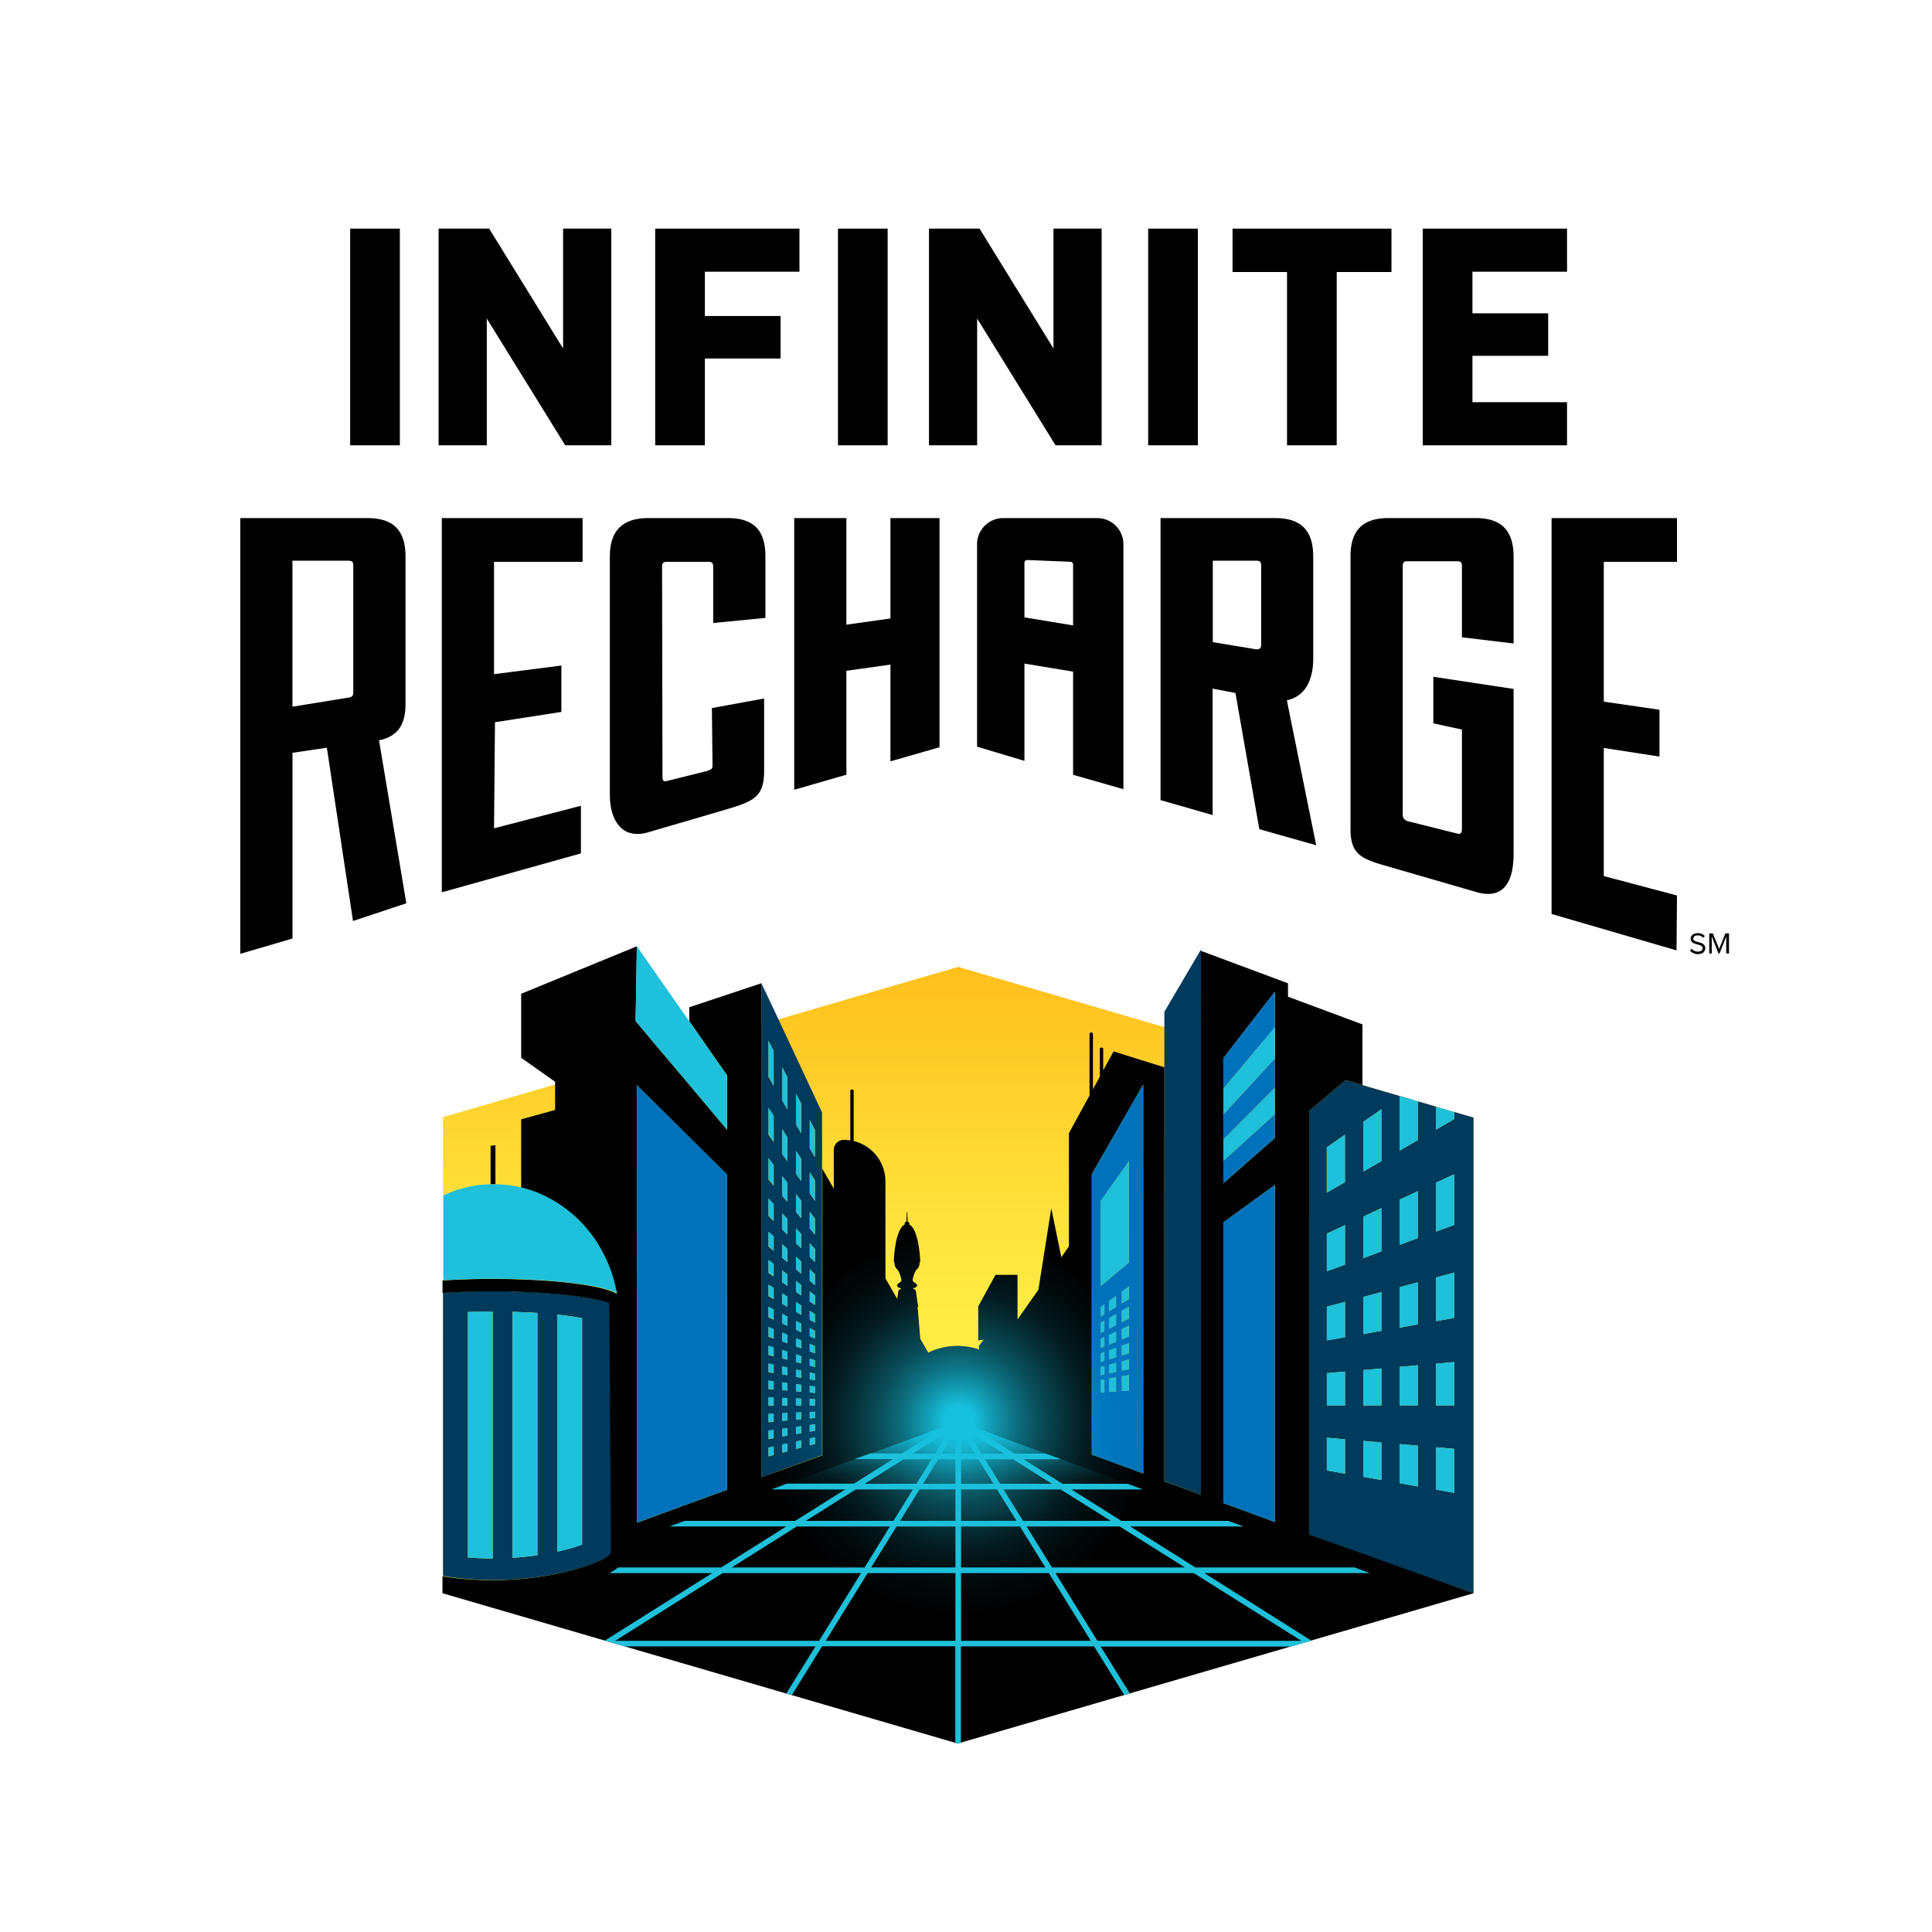 <svg id="Layer_1" data-name="Layer 1" xmlns="http://www.w3.org/2000/svg" xmlns:xlink="http://www.w3.org/1999/xlink" viewBox="0 0 576 576"><defs><style>.cls-1{fill:none;}.cls-2{fill:url(#New_Gradient_Swatch);}.cls-3{fill:#003a5d;}.cls-4{fill:#1fc0da;}.cls-5{fill:#0072bc;}.cls-6{fill:url(#linear-gradient);}.cls-7{clip-path:url(#clip-path);}.cls-8{fill:url(#radial-gradient);}</style><linearGradient id="New_Gradient_Swatch" x1="285.69" y1="398.09" x2="285.69" y2="286.79" gradientUnits="userSpaceOnUse"><stop offset="0" stop-color="#ffed46"/><stop offset="0.32" stop-color="#ffe23c"/><stop offset="0.88" stop-color="#fec521"/><stop offset="1" stop-color="#febe1a"/><stop offset="1" stop-color="#fdb515"/></linearGradient><linearGradient id="linear-gradient" x1="285.49" y1="425.51" x2="285.49" y2="444.98" gradientUnits="userSpaceOnUse"><stop offset="0.07" stop-color="#16c0dd"/><stop offset="0.16" stop-color="#16c0dd" stop-opacity="0.8"/><stop offset="0.26" stop-color="#16c0dd" stop-opacity="0.59"/><stop offset="0.37" stop-color="#16c0dd" stop-opacity="0.41"/><stop offset="0.49" stop-color="#16c0dd" stop-opacity="0.26"/><stop offset="0.6" stop-color="#16c0dd" stop-opacity="0.14"/><stop offset="0.73" stop-color="#16c0dd" stop-opacity="0.06"/><stop offset="0.85" stop-color="#16c0dd" stop-opacity="0.02"/><stop offset="1" stop-color="#16c0dd" stop-opacity="0"/></linearGradient><clipPath id="clip-path"><path class="cls-1" d="M338.78,343,316.37,374.8l-3-14.55-3.84,24.3-6.23,8.85V380.09h-6.51v2l0,0V380l-5.18,9.46v10.25l.07-.09,1.57-.26-1.45,1.92.09,1.09a19.9,19.9,0,0,0-15.21.92l-2.37-4.12c-.42-5-.74-8.88-.74-8.89a.55.55,0,0,0-.17-.35.59.59,0,0,0,.26-.43c0-.06-.67-4.58-.67-4.6,0-.25-.3-.49-.78-.66a1.05,1.05,0,0,0,0-.12h0s0,0,0-.05l.06,0c.63-.18,1-.45,1.09-.76a.33.33,0,0,0,0-.13c0-.37-1.19-1.07-1.19-1.16a.33.33,0,0,0-.15-.26,7.92,7.92,0,0,1,1-3,2.49,2.49,0,0,1,.56-.6,2.66,2.66,0,0,0,.52-1.74.64.64,0,0,0,.18-.27c0-.12,0-.23,0-.35,0-1.19-.59-9.44-3.23-10.71,0-.15,0-.53,0-.56h0c0-.11-.21-.2-.5-.23,0-.72-.11-3-.11-3s0,0-.07,0l-.06,0s-.09,2.32-.12,3c-.28,0-.5.12-.5.23h0s0,.39,0,.55c-2.71,1.24-3.23,9.53-3.23,10.72,0,.12,0,.23,0,.35a.74.74,0,0,0,.18.28,2.71,2.71,0,0,0,.52,1.73,2.42,2.42,0,0,1,.56.62,8.83,8.83,0,0,1,1,3,.36.36,0,0,0-.14.26c0,.09-1.19.79-1.19,1.16a.24.24,0,0,0,.05.13c0,.31.45.58,1.08.76l.06,0s0,0,0,.05h0a.75.75,0,0,1,0,.12c-.48.17-.78.41-.78.66,0,0-.17,1.19-.34,2.35l-3.53-6.14V352.23a12.42,12.42,0,0,0-9.47-12.05v-15a.52.52,0,0,0-1,0V340a12.13,12.13,0,0,0-1.92-.16,3,3,0,0,0-3,3v11.56l-3.41-5.92-55.21-24.24L132.08,475l153.61,44.81L439.31,475l-49-143.88Z"/></clipPath><radialGradient id="radial-gradient" cx="285.91" cy="423.65" r="64.07" xlink:href="#linear-gradient"/></defs><title>Primary-full-color</title><path d="M120.9,210V165.83c0-7.69-3.65-11.37-11.27-11.37h-38V284.37l15.57-4.56V224.44l10.25-1.52,7.79,51.66,15.9-5.27L113,220.72C118.26,219.63,120.9,216.44,120.9,210Zm-15.57-3.71c0,1.17-.34,1.57-1.49,1.7l-16.65,2.7V167.16h16.65c1.16,0,1.49.34,1.49,1.51Z"/><polygon points="173.19 240.23 147.29 246.95 147.57 215.32 167.37 212.25 167.37 198.42 147.29 200.99 147.29 167.5 173.69 167.5 173.69 154.46 131.72 154.46 131.72 266.03 173.19 254.43 173.19 240.23"/><path d="M181.82,237c0,7.69,3.7,13.32,11.27,11.18l23.45-6.86c8.06-2.42,11.27-3.67,11.27-11.36V208.25l-15.57,2.85.19,17.07c0,1.17-.46,1.3-1.68,1.7L199,232.8c-1.46.44-1.49-.34-1.49-1.51L197.39,169c0-1.17.33-1.5,1.49-1.5h12.26c1.16,0,1.49.33,1.49,1.5v16.74l15.57-1.52V165.83c0-7.69-3.48-11.37-11.1-11.37H193.25c-7.62,0-11.43,3.68-11.43,11.37Z"/><polygon points="252.34 154.46 236.78 154.46 236.78 235.46 252.34 230.97 252.34 199.99 265.47 198.14 265.47 226.98 280.11 222.78 280.11 154.46 265.47 154.46 265.47 184.39 252.34 186.24 252.34 154.46"/><path d="M391.52,196.42V165.83c0-7.69-3.64-11.37-11.26-11.37H346v84.08L361.53,243V205.3l6.8,1.31,7.12,40.6L392.4,252l-8.74-43.21C389,207.69,391.52,202.86,391.52,196.42ZM376,192.08c0,1.17-.33,1.51-1.49,1.51l-12.93-2.15V167.16h12.93c1.16,0,1.49.34,1.49,1.51Z"/><path d="M440,154.46h-26.1c-7.62,0-11.26,3.68-11.26,11.37v81.35c0,7.69,3.32,8.93,11.42,11.21L440,265.91c8.72,2.6,11.26-3.67,11.26-11.36V205.4l-23.93-3.63v13.89l8.53,1.85V247c0,1.17-.25,1.87-1.49,1.5l-14.67-3.67a2,2,0,0,1-1.49-2.27V168.83c0-1.17.33-1.5,1.49-1.5h14.67c1.15,0,1.49.33,1.49,1.5V190l15.4,1.85v-26C451.21,158.14,447.57,154.46,440,154.46Z"/><polygon points="499.97 167.5 499.97 154.46 462.58 154.46 462.58 272.49 499.84 283.35 499.97 266.98 478.15 261.19 478.15 222.99 494.75 225.56 494.75 211.6 478.15 209.19 478.15 167.5 499.97 167.5"/><path d="M299.25,154.46h-.15a7.8,7.8,0,0,0-7.8,7.79v60.36l14.12,4.23v-29l14.51,2.4V231l15,4.28V162.25a7.8,7.8,0,0,0-7.8-7.79Zm20.68,32-14.51-2.4V167.77a.83.83,0,0,1,.83-.82l12.86.54a.83.83,0,0,1,.82.83Z"/><rect x="104.4" y="68.16" width="14.81" height="64.6"/><polygon points="145.13 94.97 168.51 132.76 182.25 132.76 182.25 68.16 167.88 68.16 167.88 103.9 145.84 68.16 130.76 68.16 130.76 132.76 145.13 132.76 145.13 94.97"/><polygon points="210.15 106.89 232.72 106.89 232.72 94.21 210.15 94.21 210.15 81.01 238.35 81.01 238.35 68.16 195.34 68.16 195.34 132.76 210.15 132.76 210.15 106.89"/><rect x="249.83" y="68.16" width="14.81" height="64.6"/><polygon points="291.32 94.97 314.7 132.76 328.44 132.76 328.44 68.16 314.08 68.16 314.08 103.9 292.04 68.16 276.96 68.16 276.96 132.76 291.32 132.76 291.32 94.97"/><rect x="342.31" y="68.16" width="14.81" height="64.6"/><polygon points="414.85 68.16 367.47 68.16 367.47 81.1 383.71 81.1 383.71 132.76 398.52 132.76 398.52 81.1 414.85 81.1 414.85 68.16"/><polygon points="467.19 119.91 438.99 119.91 438.99 106.08 461.57 106.08 461.57 93.41 438.99 93.41 438.99 81.01 467.19 81.01 467.19 68.16 424.18 68.16 424.18 132.76 467.19 132.76 467.19 119.91"/><path d="M503.87,283.42l.45-.58a2.49,2.49,0,0,0,1.88.87c1.08,0,1.42-.58,1.42-1,0-1.55-3.56-.68-3.56-2.83,0-1,.88-1.67,2.07-1.67a2.84,2.84,0,0,1,2.13.84l-.45.55a2.28,2.28,0,0,0-1.74-.72c-.71,0-1.24.39-1.24,1,0,1.35,3.56.57,3.56,2.82,0,.86-.59,1.76-2.21,1.76A3,3,0,0,1,503.87,283.42Z"/><path d="M514.65,284.27v-5.06l-2,5.06h-.31l-2-5.06v5.06h-.75v-6h1.07l1.88,4.64,1.86-4.64h1.08v6Z"/><polygon class="cls-2" points="439.31 475.03 439.31 333.19 285.69 288.26 132.08 333.07 132.08 475.03 439.31 475.03"/><path class="cls-1" d="M138.06,476.78l93.84,27.37-93.82-27.37Z"/><path class="cls-1" d="M133,356q1.07-.47,2.16-.87h0a33.88,33.88,0,0,1,4.32-1.25,34.74,34.74,0,0,1,6.8-.81V341.64l1.44-.23v11.65a35.07,35.07,0,0,1,7,.82l.71.17V333.67l10.12-2.79v-7.57l-33.45,9.76v23.34l.67-.31Z"/><path class="cls-1" d="M245.07,348.43l3.41,5.92V342.79a3,3,0,0,1,3-3,12.13,12.13,0,0,1,1.92.16V325.22a.52.52,0,0,1,1,0v15a12.42,12.42,0,0,1,9.47,12.05v28.86l3.53,6.14c.17-1.16.34-2.34.34-2.35,0-.25.3-.49.78-.66a.75.75,0,0,0,0-.12h0s0,0,0-.05l-.06,0c-.63-.18-1-.45-1.08-.76a.24.24,0,0,1-.05-.13c0-.37,1.19-1.07,1.19-1.16a.36.36,0,0,1,.14-.26,8.83,8.83,0,0,0-1-3,2.42,2.42,0,0,0-.56-.62,2.71,2.71,0,0,1-.52-1.73.74.74,0,0,1-.18-.28c0-.12,0-.23,0-.35,0-1.19.52-9.48,3.23-10.72,0-.16,0-.52,0-.55h0c0-.11.22-.2.5-.23,0-.72.12-3,.12-3l.06,0s.07,0,.07,0,.08,2.32.11,3c.29,0,.5.12.5.23h0s0,.41,0,.56c2.64,1.27,3.23,9.52,3.23,10.71,0,.12,0,.23,0,.35a.64.64,0,0,1-.18.27,2.66,2.66,0,0,1-.52,1.74,2.49,2.49,0,0,0-.56.6,7.92,7.92,0,0,0-1,3,.33.33,0,0,1,.15.26c0,.09,1.19.79,1.19,1.16a.33.33,0,0,1,0,.13c-.05.31-.46.58-1.09.76l-.06,0s0,0,0,.05h0a1.05,1.05,0,0,1,0,.12c.48.17.78.41.78.66,0,0,.67,4.54.67,4.6a.59.59,0,0,1-.26.43.55.55,0,0,1,.17.35s.32,3.88.74,8.89l2.37,4.12a19.9,19.9,0,0,1,15.21-.92l-.09-1.09,1.45-1.92-1.57.26-.07.09V389.44l5.18-9.46v2.17l0,0v-2h6.51V393.4l6.23-8.85,3.84-24.3,3,14.55,2.27-3.22V337.83l6.14-11.22V308.33a.51.51,0,0,1,.51-.52.51.51,0,0,1,.51.52v16.41l2.05-3.75v-8.31a.52.52,0,0,1,1,0v6.44l3.1-5.66h0l15.15,4.75v-12l-61.45-17.92L232,303.91l13,27.79Z"/><polygon class="cls-1" points="433.55 331.38 433.55 331.51 439.31 333.19 439.31 333.07 433.55 331.38"/><polygon class="cls-3" points="347.14 306.18 347.14 318.21 347.14 325.49 347.14 441.64 358.06 445.67 358.06 445.62 358.06 328.92 358.06 321.64 358.06 309.37 358.06 283.46 358.06 283.06 347.14 301.66 347.14 306.18"/><path class="cls-3" d="M227,293.13v147.3l18.09-6.6V331.7l-13-27.79Zm14.42,40.8,1.54,2.95V345l-1.54-2.66Zm0,15.56,1.54,2.41V358l-1.54-2.19Zm0,11.8,1.54,2v4.77l-1.54-1.83Zm0,9.39,1.54,1.68v3.9l-1.54-1.54Zm0,7.75,1.54,1.41v3.3l-1.54-1.29Zm0,6.6,1.54,1.18v2.87L241.4,388Zm0,5.77,1.54,1v2.55l-1.54-.89Zm0,5.16,1.54.8v2.32l-1.54-.72Zm0,4.71,1.54.64v2.15l-1.54-.56Zm0,4.38,1.54.49v2l-1.54-.41Zm0,4.15,1.54.34v1.94l-1.54-.27Zm0,4,1.54.2v1.89l-1.54-.14Zm0,3.89,1.54.07V419H241.4Zm0,3.87,1.54-.06v1.87l-1.54.13Zm0,3.9,1.54-.2v1.91l-1.54.27Zm0,4,1.54-.34v2l-1.54.41Zm-4.1-102.78,1.54,2.95v8.85l-1.54-2.66Zm0,17,1.54,2.41v6.63l-1.54-2.19Zm0,12.89,1.54,2v5.22l-1.54-1.83Zm0,10.26,1.54,1.68v4.27l-1.54-1.53Zm0,8.47,1.54,1.4v3.62l-1.54-1.29Zm0,7.21,1.54,1.18v3.14l-1.54-1.08Zm0,6.3,1.54,1V392l-1.54-.89Zm0,5.64,1.54.8v2.54l-1.54-.72Zm0,5.14,1.54.64V402l-1.54-.55Zm0,4.79,1.54.49v2.21l-1.54-.41Zm0,4.53,1.54.34v2.13l-1.54-.27Zm0,4.36,1.54.2v2.07l-1.54-.14Zm0,4.26,1.54.06v2H237.3Zm0,4.22,1.54-.07v2.06l-1.54.13Zm0,4.26,1.54-.2v2.09l-1.54.27Zm0,4.36,1.54-.34v2.16l-1.54.42Zm-4.09-111.56,1.53,2.95v9.63l-1.53-2.66Zm0,18.44,1.53,2.41v7.21l-1.53-2.19Zm0,14,1.53,2v5.68l-1.53-1.83Zm0,11.12,1.53,1.67v4.66l-1.53-1.54Zm0,9.18,1.53,1.41v3.93L233.21,375Zm0,7.82,1.53,1.18v3.42l-1.53-1.07Zm0,6.84,1.53,1v3l-1.53-.89Zm0,6.12,1.53.79v2.77l-1.53-.72Zm0,5.58,1.53.63v2.56l-1.53-.56Zm0,5.19,1.53.48v2.42l-1.53-.42Zm0,4.91,1.53.34V410l-1.53-.27Zm0,4.73,1.53.2v2.25l-1.53-.13Zm0,4.62,1.53.06V419h-1.53Zm0,4.58,1.53-.07v2.24l-1.53.13Zm0,4.62,1.53-.2V428l-1.53.27Zm0,4.72,1.53-.34v2.36l-1.53.41Zm-2.56,3.12-1.54.41v-2.62l1.54-.34Zm0-5-1.54.27v-2.53l1.54-.2Zm0-4.9-1.54.14v-2.48l1.54-.07Zm0-4.81h-1.54v-2.47l1.54.07Zm0-4.82-1.54-.13v-2.5l1.54.2Zm0-4.89-1.54-.27v-2.57l1.54.34Zm0-5-1.54-.41v-2.68l1.54.48Zm0-5.29-1.54-.56v-2.84l1.54.64Zm0-5.63-1.54-.72v-3.07l1.54.8Zm0-6.11-1.54-.89V383l1.54,1Zm0-6.77-1.54-1.07v-3.8l1.54,1.18Zm0-7.64-1.54-1.29v-4.37l1.54,1.41Zm0-8.86-1.54-1.54v-5.16l1.54,1.67Zm0-10.56-1.54-1.83v-6.3l1.54,2Zm0-13-1.54-2.19v-8l1.54,2.41Zm0-16.73L229.11,321V310.32l1.54,2.95Z"/><path class="cls-3" d="M433.55,331.51v2.14l-5.43,3.13v-6.86l-5.42-1.58v11.58l-5.43,3.13V326.89l5.09,1.35-16.16-4.72-5-1.46-2.52,2.1-8.37,7V457.54l15.88,5.85L439.31,475V333.2Zm-38,10.57,3.11-2.18,2.31-1.62v14.17l-2.31,1.33-3.11,1.8v-13.5ZM401,439.35l-2.31-.41-3.11-.55v-9.76l3.11.27,2.31.21ZM401,419h-5.42v-9.61l3.11-.28,2.31-.2Zm0-20.33-2.31.4-3.11.55V389.58l3.11-.84,2.31-.62Zm0-21.64-2.31.84L395.58,379V367.78l3.11-1.45,2.31-1.08Zm10.85,64.21-5.42-.95V429.58l5.42.48Zm0-22.24h-5.42V408.46l5.42-.48Zm0-22.25-5.42,1V386.67l5.42-1.45Zm0-23.67-5.42,2V362.72l5.42-2.53Zm0-26.92-5.42,3.13V334.48l5.42-3.8Zm10.85,97-5.43-1V430.53l5.43.47Zm0-24.16h-5.43V407.51l5.43-.48Zm0-24.16-5.43,1V383.76l5.43-1.45Zm0-25.71-5.43,2V357.66l5.43-2.53Zm10.85,75.94-5.43-1V431.48l5.43.47Zm0-26.07h-5.43V406.56l5.43-.48Zm0-26.07-5.43.95v-13l5.43-1.46Zm0-27.74-5.43,2V352.6l5.43-2.53Z"/><path class="cls-3" d="M182.27,456.73l-.47-68.31c-4.81-1.65-14.55-2.89-26.39-3.3-2.73-.1-5.58-.15-8.5-.15-4.51,0-8.83.12-12.85.34h-.16l-1.82.11v84.44A95.89,95.89,0,0,0,143.26,471c1.2,0,2.42.07,3.67.07,2.94,0,5.78-.13,8.48-.36,1.74-.15,3.42-.34,5-.56,12.07-1.65,20.51-5.12,21.71-7a2.57,2.57,0,0,1,.16-.54v-.73Zm-16.12-64.8c3.06.32,5.53.69,7.39,1.05v67.51a56.84,56.84,0,0,1-7.26,2.07l-.13,0Zm-13.33-.82c.89,0,1.75.05,2.59.09,1.69.06,3.3.14,4.81.24v72.23c-1.53.23-3.14.42-4.81.57-.85.08-1.71.15-2.59.21ZM139.5,464.33V391.16q3.45-.12,7.39-.12v73.6C144.32,464.64,141.84,464.52,139.5,464.33Z"/><path d="M439.31,475l-49-17.5V331.15l8.37-7,2.52-2.1,5,1.46v-18.1L384,297.16v-4l-25.95-9.67V445.67l-10.92-4V318.21L332,313.46h0l-3.1,5.66v-6.44a.52.52,0,0,0-1,0V321l-2.05,3.75V308.33a.51.51,0,0,0-.51-.52.51.51,0,0,0-.51.52v18.28l-6.14,11.22v33.75l-2.27,3.22-3-14.55-3.84,24.3-6.23,8.85V380.09h-6.51v2l0,0V380l-5.18,9.46v10.25l.07-.09,1.57-.26-1.45,1.92.09,1.09a19.9,19.9,0,0,0-15.21.92l-2.37-4.12c-.42-5-.74-8.88-.74-8.89a.55.55,0,0,0-.17-.35.59.59,0,0,0,.26-.43c0-.06-.67-4.58-.67-4.6,0-.25-.3-.49-.78-.66a1.05,1.05,0,0,0,0-.12h0s0,0,0-.05l.06,0c.63-.18,1-.45,1.09-.76a.33.33,0,0,0,0-.13c0-.37-1.19-1.07-1.19-1.16a.33.33,0,0,0-.15-.26,7.92,7.92,0,0,1,1-3,2.49,2.49,0,0,1,.56-.6,2.66,2.66,0,0,0,.52-1.74.64.64,0,0,0,.18-.27c0-.12,0-.23,0-.35,0-1.19-.59-9.44-3.23-10.71,0-.15,0-.53,0-.56h0c0-.11-.21-.2-.5-.23,0-.72-.11-3-.11-3s0,0-.07,0l-.06,0s-.09,2.32-.12,3c-.28,0-.5.12-.5.23h0s0,.39,0,.55c-2.71,1.24-3.23,9.53-3.23,10.72,0,.12,0,.23,0,.35a.74.74,0,0,0,.18.28,2.71,2.71,0,0,0,.52,1.73,2.42,2.42,0,0,1,.56.62,8.83,8.83,0,0,1,1,3,.36.36,0,0,0-.14.26c0,.09-1.19.79-1.19,1.16a.24.24,0,0,0,.05.13c0,.31.45.58,1.08.76l.06,0s0,0,0,.05h0a.75.75,0,0,1,0,.12c-.48.17-.78.41-.78.66,0,0-.17,1.19-.34,2.35l-3.53-6.14V352.23a12.42,12.42,0,0,0-9.47-12.05v-15a.52.52,0,0,0-1,0V340a12.13,12.13,0,0,0-1.92-.16,3,3,0,0,0-3,3v11.56l-3.41-5.92v85.4L227,440.43V293.13l-21.51,7.17v4.14l4.19,6,7.09,10.15v16.23l-11.28-13.43L197.55,314l-7.69-9.16-.36-.43.1-5.89.23-14.05,0-2.33-34.45,14.14v19.24l.27-.09-.05.09,9.9,7v8.4l-10.12,2.79v20.38a36.63,36.63,0,0,1,3.61,1.08h0c.74.27,1.46.56,2.18.87l.22.1c.69.3,1.36.63,2,1l.3.15c.65.35,1.28.71,1.91,1.1l.3.18c.62.39,1.24.8,1.84,1.23l.24.18c.62.45,1.23.91,1.82,1.4l.11.09a39.85,39.85,0,0,1,3.55,3.33l.1.11c.54.57,1.06,1.17,1.56,1.79l.14.16c.5.61,1,1.24,1.44,1.88l.12.17c.47.65.92,1.33,1.36,2a.41.41,0,0,0,0,.09,41.24,41.24,0,0,1,4.34,9.42l0,.07c.26.83.5,1.67.71,2.52l0,.08c.21.86.4,1.73.56,2.61h0c-3.45-2.11-14.52-3.77-28.53-4.25-2.73-.09-5.58-.15-8.5-.15-5.26,0-10.27.17-14.83.46v3.71l1.82-.11h.16c4-.22,8.34-.34,12.85-.34,2.92,0,5.77,0,8.5.15,11.84.41,21.58,1.65,26.39,3.3l.47,68.31,0,5.15v.73a2.57,2.57,0,0,0-.16.54c-1.2,1.84-9.64,5.31-21.71,7-1.61.22-3.29.41-5,.56-2.7.23-5.54.36-8.48.36-1.25,0-2.47,0-3.67-.07a95.89,95.89,0,0,1-11.18-1.09V475l6,1.75h0l93.82,27.37,53.79,15.69ZM364.72,364.43l2.22-1.61,5.63-4.08,7.51-5.45V453.77l-13.14-4.84-2.22-.81Zm15.36-68.74V339.3l-7.51,6.59-5.63,4.94-2.22,1.95V315.49l2.65-3.41Zm-54.62,54.45L332,338.75h0l8.83-15.44v116l-2-.76-6.8-2.5-6.52-2.4V350.14Zm-141,39.61Zm5.38-54.39V323.51L205.47,339l.87.86,10.41,10.31v94l-11.28,4.11L189.86,454Z"/><path d="M147.71,353.06V341.41l-1.44.23v11.43l.82,0Z"/><polygon class="cls-4" points="205.47 304.44 189.87 282.11 189.83 284.44 189.6 298.49 189.5 304.38 189.87 304.81 197.55 313.97 205.47 323.39 216.75 336.82 216.75 320.58 209.66 310.44 205.47 304.44"/><polygon class="cls-4" points="373.65 313.92 372.57 315.2 364.79 324.46 364.73 331.01 364.72 332.3 365.65 331.3 372.57 323.8 379.99 315.76 380.08 315.67 380.08 315.13 380.08 306.28 374.19 313.28 373.65 313.92"/><polygon class="cls-4" points="366.94 337.48 364.79 339.65 364.72 346.13 366.94 344.12 372.57 339.02 380.08 332.22 380.08 324.29 372.57 331.83 366.94 337.48"/><polygon class="cls-4" points="331.99 352.58 331.98 352.59 328.11 358.05 328.11 358.12 328.11 373.67 328.11 383.48 331.98 380.23 336.56 376.39 336.56 346.13 335.78 347.23 331.99 352.58"/><polygon class="cls-4" points="395.58 389.58 395.58 399.64 398.69 399.1 401 398.69 401 388.12 398.69 388.74 395.58 389.58"/><polygon class="cls-4" points="395.58 367.78 395.58 379.02 398.69 377.89 401 377.05 401 365.25 398.69 366.33 395.58 367.78"/><polygon class="cls-4" points="395.58 409.4 395.58 419.02 398.69 419.02 401 419.02 401 408.93 398.69 409.13 395.58 409.4"/><polygon class="cls-4" points="395.58 428.63 395.58 438.39 398.69 438.94 401 439.35 401 429.11 398.69 428.9 395.58 428.63"/><polygon class="cls-4" points="395.58 342.08 395.58 344.3 395.58 355.58 398.69 353.78 401 352.45 401 345.93 401 338.28 398.69 339.9 395.58 342.08"/><polygon class="cls-4" points="406.43 419.02 411.85 419.02 411.85 407.98 406.43 408.46 406.43 419.02"/><polygon class="cls-4" points="406.43 375.08 411.85 373.1 411.85 360.19 406.43 362.72 406.43 375.08"/><polygon class="cls-4" points="406.43 349.31 411.85 346.18 411.85 330.68 406.43 334.48 406.43 349.31"/><polygon class="cls-4" points="406.43 397.73 411.85 396.77 411.85 385.21 406.43 386.67 406.43 397.73"/><polygon class="cls-4" points="406.43 440.31 411.85 441.26 411.85 430.06 406.43 429.58 406.43 440.31"/><polygon class="cls-4" points="417.27 371.13 422.7 369.15 422.7 355.13 417.27 357.66 417.27 371.13"/><polygon class="cls-4" points="417.27 326.75 417.27 343.05 422.7 339.92 422.7 328.34 422.7 328.33 422.36 328.24 417.27 326.75"/><polygon class="cls-4" points="428.12 329.93 428.12 336.78 433.55 333.65 433.55 331.51 428.12 329.93"/><polygon class="cls-4" points="417.27 419.02 422.7 419.02 422.7 407.03 417.27 407.51 417.27 419.02"/><polygon class="cls-4" points="417.27 395.82 422.7 394.86 422.7 382.31 417.27 383.76 417.27 395.82"/><polygon class="cls-4" points="417.27 442.22 422.7 443.18 422.7 431 417.27 430.53 417.27 442.22"/><polygon class="cls-4" points="428.12 444.13 433.55 445.09 433.55 431.95 428.12 431.48 428.12 444.13"/><polygon class="cls-4" points="428.12 367.18 433.55 365.2 433.55 350.07 428.12 352.6 428.12 367.18"/><polygon class="cls-4" points="428.12 393.9 433.55 392.95 433.55 379.4 428.12 380.86 428.12 393.9"/><polygon class="cls-4" points="428.12 419.02 433.55 419.02 433.55 406.08 428.12 406.56 428.12 419.02"/><polygon class="cls-4" points="229.11 434.18 230.65 433.77 230.65 431.22 229.11 431.56 229.11 434.18"/><polygon class="cls-4" points="229.11 386.35 230.65 387.24 230.65 383.95 229.11 382.97 229.11 386.35"/><polygon class="cls-4" points="229.11 379.4 230.65 380.47 230.65 376.78 229.11 375.6 229.11 379.4"/><polygon class="cls-4" points="229.11 392.63 230.65 393.35 230.65 390.36 229.11 389.56 229.11 392.63"/><polygon class="cls-4" points="229.11 398.42 230.65 398.98 230.65 396.22 229.11 395.58 229.11 398.42"/><polygon class="cls-4" points="229.11 403.86 230.65 404.27 230.65 401.66 229.11 401.18 229.11 403.86"/><polygon class="cls-4" points="229.11 321.01 230.65 323.67 230.65 313.27 229.11 310.32 229.11 321.01"/><polygon class="cls-4" points="229.11 338.21 230.65 340.4 230.65 332.61 229.11 330.2 229.11 338.21"/><polygon class="cls-4" points="229.11 362.43 230.65 363.97 230.65 358.94 229.11 357.27 229.11 362.43"/><polygon class="cls-4" points="229.11 371.54 230.65 372.83 230.65 368.58 229.11 367.17 229.11 371.54"/><polygon class="cls-4" points="229.11 351.58 230.65 353.42 230.65 347.28 229.11 345.28 229.11 351.58"/><polygon class="cls-4" points="229.11 429 230.65 428.73 230.65 426.27 229.11 426.47 229.11 429"/><polygon class="cls-4" points="229.11 423.97 230.65 423.83 230.65 421.42 229.11 421.49 229.11 423.97"/><polygon class="cls-4" points="229.11 419.02 230.65 419.02 230.65 416.62 229.11 416.55 229.11 419.02"/><polygon class="cls-4" points="229.11 409.04 230.65 409.31 230.65 406.81 229.11 406.47 229.11 409.04"/><polygon class="cls-4" points="229.11 414.07 230.65 414.2 230.65 411.77 229.11 411.57 229.11 414.07"/><polygon class="cls-4" points="233.21 366.53 234.74 368.07 234.74 363.42 233.21 361.74 233.21 366.53"/><polygon class="cls-4" points="233.21 374.98 234.74 376.26 234.74 372.33 233.21 370.92 233.21 374.98"/><polygon class="cls-4" points="233.21 356.47 234.74 358.3 234.74 352.62 233.21 350.62 233.21 356.47"/><polygon class="cls-4" points="233.21 344.06 234.74 346.25 234.74 339.04 233.21 336.63 233.21 344.06"/><polygon class="cls-4" points="233.21 394.54 234.74 395.26 234.74 392.5 233.21 391.69 233.21 394.54"/><polygon class="cls-4" points="233.21 404.95 234.74 405.37 234.74 402.95 233.21 402.47 233.21 404.95"/><polygon class="cls-4" points="233.21 399.92 234.74 400.47 234.74 397.91 233.21 397.28 233.21 399.92"/><polygon class="cls-4" points="233.21 388.71 234.74 389.6 234.74 386.56 233.21 385.58 233.21 388.71"/><polygon class="cls-4" points="233.21 382.27 234.74 383.34 234.74 379.92 233.21 378.74 233.21 382.27"/><polygon class="cls-4" points="233.21 414.43 234.74 414.56 234.74 412.31 233.21 412.11 233.21 414.43"/><polygon class="cls-4" points="233.21 328.11 234.74 330.77 234.74 321.14 233.21 318.19 233.21 328.11"/><polygon class="cls-4" points="233.21 433.08 234.74 432.67 234.74 430.31 233.21 430.65 233.21 433.08"/><polygon class="cls-4" points="233.21 409.76 234.74 410.04 234.74 407.72 233.21 407.38 233.21 409.76"/><polygon class="cls-4" points="233.21 423.61 234.74 423.48 234.74 421.24 233.21 421.31 233.21 423.61"/><polygon class="cls-4" points="233.21 419.02 234.74 419.02 234.74 416.79 233.21 416.73 233.21 419.02"/><polygon class="cls-4" points="233.21 428.27 234.74 428 234.74 425.73 233.21 425.93 233.21 428.27"/><polygon class="cls-4" points="237.3 335.2 238.84 337.86 238.84 329.01 237.3 326.06 237.3 335.2"/><polygon class="cls-4" points="237.3 431.99 238.84 431.57 238.84 429.41 237.3 429.75 237.3 431.99"/><polygon class="cls-4" points="237.3 361.35 238.84 363.18 238.84 357.96 237.3 355.95 237.3 361.35"/><polygon class="cls-4" points="237.3 396.45 238.84 397.17 238.84 394.63 237.3 393.83 237.3 396.45"/><polygon class="cls-4" points="237.3 401.41 238.84 401.96 238.84 399.61 237.3 398.97 237.3 401.41"/><polygon class="cls-4" points="237.3 391.08 238.84 391.97 238.84 389.17 237.3 388.19 237.3 391.08"/><polygon class="cls-4" points="237.3 406.05 238.84 406.46 238.84 404.25 237.3 403.76 237.3 406.05"/><polygon class="cls-4" points="237.3 378.41 238.84 379.7 238.84 376.08 237.3 374.68 237.3 378.41"/><polygon class="cls-4" points="237.3 385.13 238.84 386.21 238.84 383.06 237.3 381.89 237.3 385.13"/><polygon class="cls-4" points="237.3 410.49 238.84 410.76 238.84 408.63 237.3 408.29 237.3 410.49"/><polygon class="cls-4" points="237.3 370.63 238.84 372.16 238.84 367.88 237.3 366.21 237.3 370.63"/><polygon class="cls-4" points="237.3 427.55 238.84 427.28 238.84 425.19 237.3 425.39 237.3 427.55"/><polygon class="cls-4" points="237.3 423.25 238.84 423.12 238.84 421.06 237.3 421.13 237.3 423.25"/><polygon class="cls-4" points="237.3 349.91 238.84 352.1 238.84 345.47 237.3 343.06 237.3 349.91"/><polygon class="cls-4" points="237.3 419.02 238.84 419.02 238.84 416.97 237.3 416.91 237.3 419.02"/><polygon class="cls-4" points="237.3 414.79 238.84 414.92 238.84 412.85 237.3 412.65 237.3 414.79"/><polygon class="cls-4" points="241.4 366.23 242.94 368.06 242.94 363.29 241.4 361.29 241.4 366.23"/><polygon class="cls-4" points="241.4 374.72 242.94 376.26 242.94 372.36 241.4 370.68 241.4 374.72"/><polygon class="cls-4" points="241.4 381.85 242.94 383.14 242.94 379.84 241.4 378.43 241.4 381.85"/><polygon class="cls-4" points="241.4 419.02 242.94 419.02 242.94 417.15 241.4 417.08 241.4 419.02"/><polygon class="cls-4" points="241.4 415.14 242.94 415.28 242.94 413.39 241.4 413.19 241.4 415.14"/><polygon class="cls-4" points="241.4 411.21 242.94 411.48 242.94 409.54 241.4 409.2 241.4 411.21"/><polygon class="cls-4" points="241.4 426.83 242.94 426.56 242.94 424.65 241.4 424.85 241.4 426.83"/><polygon class="cls-4" points="241.4 388 242.94 389.08 242.94 386.21 241.4 385.03 241.4 388"/><polygon class="cls-4" points="241.4 422.89 242.94 422.76 242.94 420.88 241.4 420.95 241.4 422.89"/><polygon class="cls-4" points="241.4 342.3 242.94 344.96 242.94 336.88 241.4 333.93 241.4 342.3"/><polygon class="cls-4" points="241.4 430.89 242.94 430.48 242.94 428.5 241.4 428.84 241.4 430.89"/><polygon class="cls-4" points="241.4 355.76 242.94 357.95 242.94 351.9 241.4 349.49 241.4 355.76"/><polygon class="cls-4" points="241.4 407.15 242.94 407.56 242.94 405.54 241.4 405.05 241.4 407.15"/><polygon class="cls-4" points="241.4 393.44 242.94 394.33 242.94 391.78 241.4 390.8 241.4 393.44"/><polygon class="cls-4" points="241.4 402.9 242.94 403.46 242.94 401.31 241.4 400.67 241.4 402.9"/><polygon class="cls-4" points="241.4 398.36 242.94 399.08 242.94 396.76 241.4 395.96 241.4 398.36"/><path class="cls-4" d="M183.38,383.05l0-.08c-.21-.85-.45-1.69-.71-2.52l0-.07a41.24,41.24,0,0,0-4.34-9.42.41.41,0,0,1,0-.09c-.44-.69-.89-1.37-1.36-2l-.12-.17c-.46-.64-.94-1.27-1.44-1.88l-.14-.16c-.5-.62-1-1.22-1.56-1.79l-.1-.11a39.85,39.85,0,0,0-3.55-3.33l-.11-.09c-.59-.49-1.2-.95-1.82-1.4l-.24-.18c-.6-.43-1.22-.84-1.84-1.23l-.3-.18c-.63-.39-1.26-.75-1.91-1.1l-.3-.15c-.66-.35-1.33-.68-2-1l-.22-.1c-.72-.31-1.44-.6-2.18-.87h0a36.63,36.63,0,0,0-3.61-1.08l-.71-.17a32.67,32.67,0,0,0-3.45-.58,34.3,34.3,0,0,0-3.54-.24h-.62l-.82,0a34.74,34.74,0,0,0-6.8.81,33.88,33.88,0,0,0-4.32,1.25h0q-1.09.4-2.16.87l-.23.1-.67.32v25.3c4.56-.29,9.57-.46,14.83-.46,2.92,0,5.77.06,8.5.15,14,.48,25.08,2.14,28.53,4.25h0C183.78,384.78,183.59,383.91,183.38,383.05Z"/><path class="cls-4" d="M184.48,389.75Z"/><path class="cls-4" d="M139.5,464.33c2.34.19,4.82.31,7.39.31V391q-3.94,0-7.39.12Z"/><path class="cls-4" d="M152.82,391.11v73.34c.88-.06,1.74-.13,2.59-.21,1.67-.15,3.28-.34,4.81-.57V391.44c-1.51-.1-3.12-.18-4.81-.24C154.57,391.16,153.71,391.14,152.82,391.11Z"/><path class="cls-4" d="M166.15,462.59l.13,0a56.84,56.84,0,0,0,7.26-2.07V393c-1.86-.36-4.33-.73-7.39-1.05Z"/><polygon class="cls-4" points="330.61 402.58 330.61 405.29 331.98 404.87 332.72 404.65 332.72 401.81 331.98 402.08 330.61 402.58"/><polygon class="cls-4" points="330.61 397.98 330.61 400.88 331.98 400.33 332.72 400.03 332.72 397 331.98 397.34 330.61 397.98"/><polygon class="cls-4" points="330.61 393 330.61 396.15 331.98 395.45 332.72 395.08 332.72 391.77 331.98 392.2 330.61 393"/><polygon class="cls-4" points="330.61 406.89 330.61 409.47 331.98 409.18 332.72 409.02 332.72 406.32 331.98 406.52 330.61 406.89"/><polygon class="cls-4" points="328.11 397.42 329.24 396.84 329.24 393.79 328.11 394.44 328.11 397.42"/><polygon class="cls-4" points="328.11 401.88 329.24 401.43 329.24 398.62 328.11 399.15 328.11 401.88"/><polygon class="cls-4" points="328.11 406.05 329.24 405.7 329.24 403.08 328.11 403.49 328.11 406.05"/><polygon class="cls-4" points="334.42 394.21 336.56 393.13 336.56 389.56 334.42 390.79 334.42 394.21"/><polygon class="cls-4" points="334.42 388.61 336.56 387.28 336.56 383.5 334.42 385.07 334.42 388.61"/><polygon class="cls-4" points="334.42 399.35 336.56 398.49 336.56 395.21 334.42 396.2 334.42 399.35"/><polygon class="cls-4" points="334.42 404.13 336.56 403.48 336.56 400.41 334.42 401.19 334.42 404.13"/><polygon class="cls-4" points="328.11 392.54 329.24 391.83 329.24 388.86 328.11 389.69 328.11 392.54"/><polygon class="cls-4" points="330.61 411.01 330.61 414.99 331.98 414.9 332.72 414.84 332.72 410.63 331.98 410.76 330.61 411.01"/><polygon class="cls-4" points="328.11 415.17 329.24 415.09 329.24 411.25 328.11 411.45 328.11 415.17"/><polygon class="cls-4" points="334.42 414.72 336.56 414.57 336.56 409.96 334.42 410.33 334.42 414.72"/><polygon class="cls-4" points="328.11 410 329.24 409.76 329.24 407.26 328.11 407.56 328.11 410"/><polygon class="cls-4" points="330.61 387.86 330.61 390.98 331.98 390.13 332.72 389.67 332.72 386.31 331.98 386.85 330.61 387.86"/><polygon class="cls-4" points="334.42 408.67 336.56 408.22 336.56 405.3 334.42 405.87 334.42 408.67"/><polygon class="cls-5" points="205.47 338.97 189.87 323.51 189.87 324.19 189.87 328.96 189.87 335.36 189.87 453.96 205.47 448.27 216.75 444.16 216.75 350.14 206.34 339.83 205.47 338.97"/><polygon class="cls-5" points="364.79 324.46 372.57 315.2 373.65 313.92 374.19 313.28 380.08 306.28 380.08 295.69 367.37 312.08 364.72 315.5 364.72 331.01 364.72 332.3 364.73 331.01 364.79 324.46"/><polygon class="cls-5" points="366.94 350.83 372.57 345.89 380.08 339.3 380.08 332.22 372.57 339.02 366.94 344.12 364.72 346.13 364.72 352.78 366.94 350.83"/><polygon class="cls-5" points="364.79 339.65 366.94 337.48 372.57 331.83 380.08 324.29 380.08 315.79 380.08 315.67 379.99 315.76 372.57 323.8 365.65 331.3 364.72 332.3 364.72 346.13 364.79 339.65"/><path class="cls-5" d="M332,338.75l-6.52,11.39v83.52l6.52,2.4,6.8,2.5,2,.76v-116L332,338.74Zm-2.74,76.34-1.13.08v-3.72l1.13-.2Zm0-5.33-1.13.23v-2.43l1.13-.3Zm0-4.06-1.13.35v-2.56l1.13-.41Zm0-4.27-1.13.45v-2.73l1.13-.53Zm0-4.59-1.13.58v-3l1.13-.66Zm0-5-1.13.7v-2.84l1.13-.83Zm3.48,23-.74.06-1.38.09v-4l1.38-.25.74-.13Zm0-5.82-.74.16-1.38.29v-2.58l1.38-.37.74-.19Zm0-4.37-.74.22-1.38.42v-2.71l1.38-.5.74-.27Zm0-4.62-.74.3-1.38.55V398l1.38-.64.74-.34Zm0-4.95-.74.37-1.38.7V393l1.38-.8.74-.42Zm0-5.41-.74.46-1.38.85v-3.12l1.38-1,.74-.54Zm3.84-2.39-2.14,1.33v-3.54l2.14-1.57Zm0,2.28v3.57l-2.14,1.09v-3.43Zm0,5.65v3.28l-2.14.86V396.2Zm0,5.2v3.07l-2.14.65v-2.94Zm0,4.89v2.92l-2.14.45v-2.8Zm0,4.66v4.61l-2.14.15v-4.39Zm-.78-62.73.78-1.1v30.26L332,380.23l-3.87,3.25V358.05l3.87-5.46h0Z"/><polygon class="cls-5" points="366.94 362.82 364.72 364.43 364.72 448.12 366.94 448.93 380.08 453.77 380.08 448.55 380.08 355 380.08 353.29 372.57 358.74 366.94 362.82"/><path class="cls-5" d="M132.08,356.41h0l.67-.32Z"/><path class="cls-5" d="M170,361.41c.63.52,1.23,1,1.83,1.61C171.2,362.46,170.6,361.93,170,361.41Z"/><path class="cls-5" d="M171.8,363c.59.55,1.16,1.13,1.72,1.72C173,364.15,172.39,363.57,171.8,363Z"/><path class="cls-5" d="M181.53,377.35a42.09,42.09,0,0,0-3.24-6.39A42.09,42.09,0,0,1,181.53,377.35Z"/><path class="cls-5" d="M182.63,380.38c-.33-1-.7-2-1.1-3C181.93,378.34,182.3,379.35,182.63,380.38Z"/><path class="cls-5" d="M134.06,385.31c4-.22,8.34-.34,12.85-.34,2.92,0,5.77,0,8.5.15-2.73-.1-5.58-.15-8.5-.15C142.4,385,138.08,385.09,134.06,385.31Z"/><path class="cls-5" d="M132.08,385.43l1.82-.11-1.82.11Z"/><path class="cls-5" d="M181.8,388.42c-4.21-1.44-12.19-2.58-22.05-3.11C169.61,385.84,177.59,387,181.8,388.42Z"/><polygon class="cls-6" points="285.82 423.82 220.28 447.62 350.7 447.73 285.82 423.82"/><path class="cls-4" d="M408.45,469l-4.55-1.68H356.4L337,455.1h33.75l-4.55-1.68H334.31l-14.89-9.37h21.32l-4.56-1.68H316.75l-11.63-7.32h11.19l-4.56-1.68h-9.3l-9.21-5.79H296l-4.55-1.68h-.9l-1.27-.8-2.38-.87-.19-.08-.21-.07h0l-.69-.25-.92.33-.06,0-.11,0-.36.13-2.58.94-1,.62h-.72l-4.63,1.68h2.68l-9.2,5.79h-9.46l-4.63,1.68h11.42l-11.63,7.32h-20L230,444.05H252l-14.9,9.37H204.18l-4.63,1.68h34.86L215,467.32H184.3a17.54,17.54,0,0,1-2.64,1.68h30.66l-32,20.12.2.06,1.95.57,3.81,1.1h56.85l-8.7,14,1.67.49,9-14.53h39.7v28.73l.89.26.79-.23V490.85h39.71l9,14.53,1.67-.48-8.7-14H385l3.84-1.12,1.91-.55.25-.08L359.07,469Zm-55.2-1.68H313.64l-7.57-12.22h27.76Zm-66.72-23.27h10.71l5.81,9.37H286.53Zm0-1.68v-7.32h5.14l4.53,7.32Zm0-9v-5.79H287l3.59,5.79Zm-1.68-5.79v5.79h-4.09l3.59-5.79Zm0,7.47v7.32h-9.66l4.53-7.32Zm0,9v9.37H268.34l5.81-9.37Zm0,11.05v12.22H259.72l7.58-12.22Zm1.68,0h17.56l7.57,12.22H286.53Zm44.63-1.68H305l-5.81-9.37h17ZM313.6,442.37H298.18l-4.54-7.32H302Zm-14.3-9h-6.7L289,427.58h1.08Zm-18-5.79h1.09l-3.59,5.79h-6.7Zm-11.87,7.47h8.33l-4.54,7.32H257.79Zm-14.3,9h17.05l-5.81,9.37H240.23ZM237.56,455.1h27.76l-7.57,12.22H218.14Zm-54.14,34.08L215.47,469h41.24l-12.5,20.18Zm62.77,0L258.68,469h26.17v20.18Zm40.34,0V469H312.7l12.5,20.18Zm101.44,0H327.18L314.68,469h41.23Z"/><g class="cls-7"><circle class="cls-8" cx="285.56" cy="424.61" r="55.86"/></g></svg>